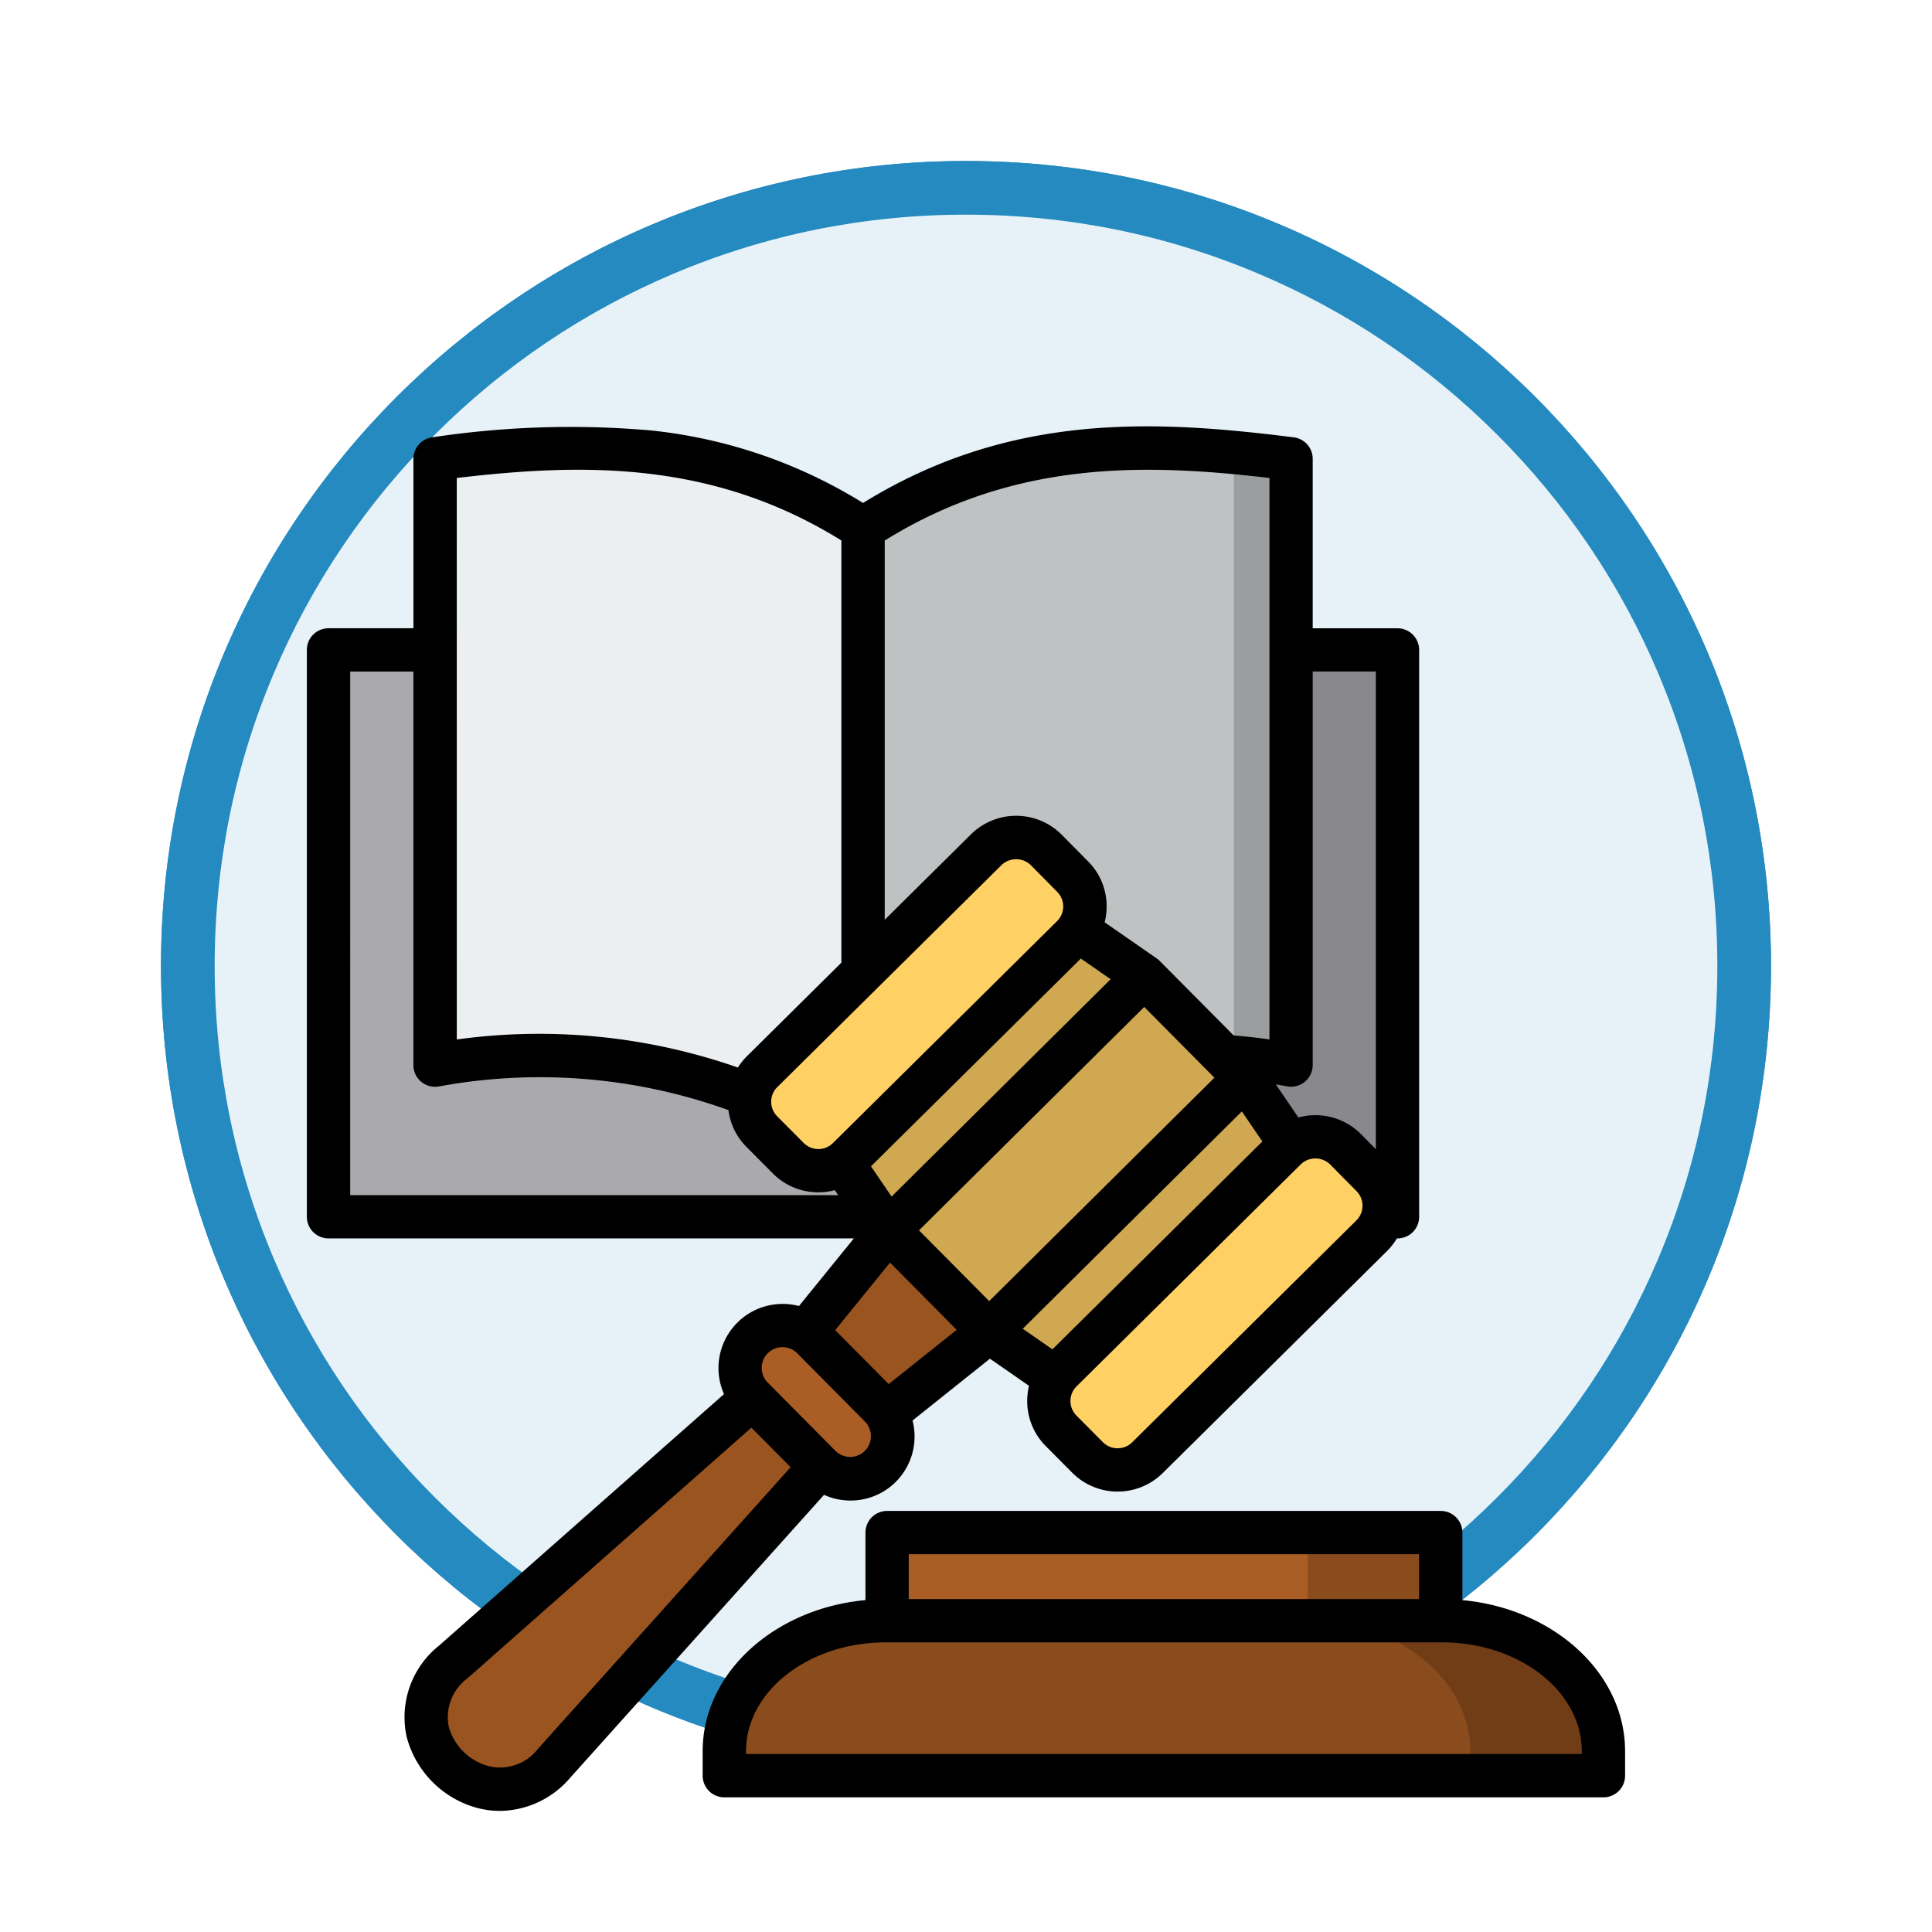 <svg xmlns="http://www.w3.org/2000/svg" xmlns:xlink="http://www.w3.org/1999/xlink" width="108" height="108" viewBox="0 0 108 108">
  <defs>
    <filter id="Trazado_978624" x="0" y="0" width="108" height="108" filterUnits="userSpaceOnUse">
      <feOffset dy="3" input="SourceAlpha"/>
      <feGaussianBlur stdDeviation="3" result="blur"/>
      <feFlood flood-opacity="0.161"/>
      <feComposite operator="in" in2="blur"/>
      <feComposite in="SourceGraphic"/>
    </filter>
    <filter id="Trazado_1076716" x="0" y="0" width="108" height="108" filterUnits="userSpaceOnUse">
      <feOffset dy="3" input="SourceAlpha"/>
      <feGaussianBlur stdDeviation="3" result="blur-2"/>
      <feFlood flood-opacity="0.161"/>
      <feComposite operator="in" in2="blur-2"/>
      <feComposite in="SourceGraphic"/>
    </filter>
  </defs>
  <g id="Grupo_1217191" data-name="Grupo 1217191" transform="translate(-616 -301)">
    <g id="Grupo_1216087" data-name="Grupo 1216087" transform="translate(625 307)">
      <g id="Grupo_1208503" data-name="Grupo 1208503" transform="translate(0)">
        <g id="Grupo_1200660" data-name="Grupo 1200660">
          <g id="Grupo_1181203" data-name="Grupo 1181203">
            <g id="Grupo_1172348" data-name="Grupo 1172348">
              <g id="Grupo_1171897" data-name="Grupo 1171897">
                <g id="Grupo_1171052" data-name="Grupo 1171052">
                  <g id="Grupo_1164581" data-name="Grupo 1164581">
                    <g id="Grupo_1144123" data-name="Grupo 1144123">
                      <g transform="matrix(1, 0, 0, 1, -9, -6)" filter="url(#Trazado_978624)">
                        <g id="Trazado_978624-2" data-name="Trazado 978624" transform="translate(9 6)" fill="#e7f2f8">
                          <path d="M 45 88.5 C 39.127 88.5 33.43 87.35 28.068 85.082 C 22.889 82.891 18.236 79.755 14.241 75.759 C 10.245 71.764 7.109 67.111 4.918 61.932 C 2.65 56.57 1.5 50.873 1.5 45 C 1.5 39.127 2.65 33.43 4.918 28.068 C 7.109 22.889 10.245 18.236 14.241 14.241 C 18.236 10.245 22.889 7.109 28.068 4.918 C 33.43 2.65 39.127 1.5 45 1.5 C 50.873 1.5 56.57 2.65 61.932 4.918 C 67.111 7.109 71.764 10.245 75.759 14.241 C 79.755 18.236 82.891 22.889 85.082 28.068 C 87.35 33.43 88.5 39.127 88.5 45 C 88.5 50.873 87.35 56.57 85.082 61.932 C 82.891 67.111 79.755 71.764 75.759 75.759 C 71.764 79.755 67.111 82.891 61.932 85.082 C 56.57 87.35 50.873 88.5 45 88.5 Z" stroke="none"/>
                          <path d="M 45 3 C 39.329 3 33.829 4.11 28.653 6.299 C 23.652 8.415 19.16 11.443 15.302 15.302 C 11.443 19.16 8.415 23.652 6.299 28.653 C 4.11 33.829 3 39.329 3 45 C 3 50.671 4.11 56.171 6.299 61.347 C 8.415 66.348 11.443 70.84 15.302 74.698 C 19.16 78.557 23.652 81.585 28.653 83.701 C 33.829 85.89 39.329 87 45 87 C 50.671 87 56.171 85.89 61.347 83.701 C 66.348 81.585 70.84 78.557 74.698 74.698 C 78.557 70.84 81.585 66.348 83.701 61.347 C 85.89 56.171 87 50.671 87 45 C 87 39.329 85.89 33.829 83.701 28.653 C 81.585 23.652 78.557 19.16 74.698 15.302 C 70.84 11.443 66.348 8.415 61.347 6.299 C 56.171 4.11 50.671 3 45 3 M 45 0 C 69.853 0 90 20.147 90 45 C 90 69.853 69.853 90 45 90 C 20.147 90 0 69.853 0 45 C 0 20.147 20.147 0 45 0 Z" stroke="none" fill="#248abf"/>
                        </g>
                      </g>
                      <g transform="matrix(1, 0, 0, 1, -9, -6)" filter="url(#Trazado_1076716)">
                        <g id="Trazado_1076716-2" data-name="Trazado 1076716" transform="translate(9 6)" fill="#e7f2f8">
                          <path d="M 45 88.5 C 39.127 88.5 33.43 87.35 28.068 85.082 C 22.889 82.891 18.236 79.755 14.241 75.759 C 10.245 71.764 7.109 67.111 4.918 61.932 C 2.65 56.57 1.5 50.873 1.5 45 C 1.5 39.127 2.65 33.43 4.918 28.068 C 7.109 22.889 10.245 18.236 14.241 14.241 C 18.236 10.245 22.889 7.109 28.068 4.918 C 33.43 2.65 39.127 1.5 45 1.5 C 50.873 1.5 56.57 2.65 61.932 4.918 C 67.111 7.109 71.764 10.245 75.759 14.241 C 79.755 18.236 82.891 22.889 85.082 28.068 C 87.35 33.43 88.5 39.127 88.5 45 C 88.5 50.873 87.35 56.57 85.082 61.932 C 82.891 67.111 79.755 71.764 75.759 75.759 C 71.764 79.755 67.111 82.891 61.932 85.082 C 56.57 87.35 50.873 88.5 45 88.5 Z" stroke="none"/>
                          <path d="M 45 3 C 39.329 3 33.829 4.11 28.653 6.299 C 23.652 8.415 19.16 11.443 15.302 15.302 C 11.443 19.16 8.415 23.652 6.299 28.653 C 4.11 33.829 3 39.329 3 45 C 3 50.671 4.11 56.171 6.299 61.347 C 8.415 66.348 11.443 70.84 15.302 74.698 C 19.16 78.557 23.652 81.585 28.653 83.701 C 33.829 85.89 39.329 87 45 87 C 50.671 87 56.171 85.89 61.347 83.701 C 66.348 81.585 70.84 78.557 74.698 74.698 C 78.557 70.84 81.585 66.348 83.701 61.347 C 85.89 56.171 87 50.671 87 45 C 87 39.329 85.89 33.829 83.701 28.653 C 81.585 23.652 78.557 19.16 74.698 15.302 C 70.84 11.443 66.348 8.415 61.347 6.299 C 56.171 4.11 50.671 3 45 3 M 45 0 C 69.853 0 90 20.147 90 45 C 90 69.853 69.853 90 45 90 C 20.147 90 0 69.853 0 45 C 0 20.147 20.147 0 45 0 Z" stroke="none" fill="#248abf"/>
                        </g>
                      </g>
                    </g>
                  </g>
                </g>
              </g>
            </g>
          </g>
        </g>
      </g>
    </g>
    <g id="educacion-en-derecho" transform="translate(620.963 324.89)">
      <path id="Trazado_1163647" data-name="Trazado 1163647" d="M20.228,82.607H50.105v31.685H20.228Z" transform="translate(-6.821 -70.171)" fill="#a9a9ae"/>
      <path id="Trazado_1163648" data-name="Trazado 1163648" d="M217.917,82.607h29.878v31.685H217.917Z" transform="translate(-174.632 -70.171)" fill="#89898d"/>
      <path id="Trazado_1163649" data-name="Trazado 1163649" d="M59.6,8.592c7.977-1,15.95-1.315,23.927,3.9V46.926C75.781,42.9,67.855,40.894,59.6,42.483Z" transform="translate(-40.242 -6.84)" fill="#eceff1" fill-rule="evenodd"/>
      <path id="Trazado_1163650" data-name="Trazado 1163650" d="M241.837,8.592c-7.973-1-15.95-1.315-23.922,3.9V46.926c7.741-4.027,15.671-6.032,23.922-4.443Z" transform="translate(-174.63 -6.84)" fill="#bfc2c3" fill-rule="evenodd"/>
      <path id="Trazado_1163651" data-name="Trazado 1163651" d="M166.609,450.358h49.143v-1.367c0-4.019-4.057-7.292-9.027-7.292h-31.09c-4.97,0-9.027,3.273-9.027,7.292Z" transform="translate(-131.078 -374.992)" fill="#8a4c1d" fill-rule="evenodd"/>
      <path id="Trazado_1163652" data-name="Trazado 1163652" d="M226.817,409.073h30.944V414H226.817Z" transform="translate(-182.187 -347.297)" fill="#aa5d24"/>
      <path id="Trazado_1163653" data-name="Trazado 1163653" d="M63.4,327.043l14.887-16.6,9.429-7.527L84.9,300.082l-2.815-2.836-7.6,9.369L57.776,321.37c-4.459,3.933,1.834,9.9,5.625,5.673Z" transform="translate(-37.39 -252.37)" fill="#995420" fill-rule="evenodd"/>
      <path id="Trazado_1163654" data-name="Trazado 1163654" d="M176.487,333.194l3.8,3.83a2.374,2.374,0,0,1-3.372,3.342l-3.8-3.83a2.374,2.374,0,0,1,3.372-3.342Z" transform="translate(-136.021 -282.29)" fill="#aa5d24" fill-rule="evenodd"/>
      <path id="Trazado_1163655" data-name="Trazado 1163655" d="M0,0H20.16V7.991H0Z" transform="matrix(0.71, -0.704, 0.704, 0.71, 44.692, 44.9)" fill="#cfa851"/>
      <g id="Grupo_1217190" data-name="Grupo 1217190" transform="translate(36.941 1.4)">
        <path id="Trazado_1163656" data-name="Trazado 1163656" d="M217.2,192.745l-6.683,6.632,2.532,3.714,7.266-7.206,7.047-6.992-3.693-2.566Z" transform="translate(-205.292 -159.615)" fill="#cfa851" fill-rule="evenodd"/>
        <path id="Trazado_1163657" data-name="Trazado 1163657" d="M194.007,154.188l-1.487-1.5a2.379,2.379,0,0,0-3.346-.013L176.64,165.091a2.361,2.361,0,0,0-.013,3.337l1.482,1.5a2.379,2.379,0,0,0,3.346.013l12.535-12.411A2.365,2.365,0,0,0,194.007,154.188Z" transform="translate(-175.942 -130.475)" fill="#ffd064" fill-rule="evenodd"/>
        <path id="Trazado_1163658" data-name="Trazado 1163658" d="M274.894,250.965l-6.683,6.632-3.693-2.562,7.262-7.206,7.052-6.992,2.532,3.71Z" transform="translate(-251.131 -205.887)" fill="#cfa851" fill-rule="evenodd"/>
        <path id="Trazado_1163659" data-name="Trazado 1163659" d="M304.7,264.881l-1.487-1.5a2.379,2.379,0,0,0-3.346-.013l-12.535,12.411a2.361,2.361,0,0,0-.013,3.337l1.482,1.5a2.379,2.379,0,0,0,3.346.013l12.535-12.411a2.365,2.365,0,0,0,.017-3.337Z" transform="translate(-269.906 -224.439)" fill="#ffd064" fill-rule="evenodd"/>
        <path id="Trazado_1163660" data-name="Trazado 1163660" d="M382.3,409.073V414h7.446v-4.931Z" transform="translate(-351.111 -348.697)" fill="#8a4c1d" fill-rule="evenodd"/>
        <path id="Trazado_1163661" data-name="Trazado 1163661" d="M390.153,441.7H382.78c4.969,0,9.027,3.273,9.027,7.292v1.367h7.446v-1.367c0-4.019-4.057-7.292-9.027-7.292Z" transform="translate(-351.52 -376.393)" fill="#703d17" fill-rule="evenodd"/>
        <path id="Trazado_1163662" data-name="Trazado 1163662" d="M355.057,20.622V43.388a28.481,28.481,0,0,1,3.2.441V9.937c-1.062-.133-2.129-.253-3.2-.351Z" transform="translate(-327.987 -9.586)" fill="#9b9e9e" fill-rule="evenodd"/>
      </g>
      <path id="Trazado_1163663" data-name="Trazado 1163663" d="M76.785,65.557V61.782a1.21,1.21,0,0,0-1.21-1.21H44.626a1.21,1.21,0,0,0-1.21,1.21v3.775c-5.108.473-9.1,4.081-9.1,8.448v1.367a1.21,1.21,0,0,0,1.21,1.21H84.67a1.21,1.21,0,0,0,1.21-1.21V74.005c0-4.368-3.986-7.975-9.1-8.448ZM45.837,62.992H74.364V65.5H45.837ZM83.46,74.161H36.741V74c0-3.353,3.506-6.081,7.817-6.081H75.643c4.31,0,7.816,2.728,7.816,6.081Zm-40.9-14.169h.021a3.574,3.574,0,0,0,3.58-3.568,3.616,3.616,0,0,0-.112-.907l4.327-3.455,2.183,1.515a3.608,3.608,0,0,0-.1.828,3.556,3.556,0,0,0,1.036,2.542l1.483,1.491a3.585,3.585,0,0,0,5.055.019L72.57,46.046a3.566,3.566,0,0,0,.554-.708h.034a1.21,1.21,0,0,0,1.21-1.21V12.442a1.21,1.21,0,0,0-1.21-1.21h-4.74V1.757a1.211,1.211,0,0,0-1.06-1.2C59.711-.4,51.563-.893,43.281,4.226A27.972,27.972,0,0,0,31.455.175,51.636,51.636,0,0,0,19.208.556a1.21,1.21,0,0,0-1.06,1.2v9.474H13.4a1.21,1.21,0,0,0-1.21,1.21V44.127a1.21,1.21,0,0,0,1.21,1.21H42.77L39.7,49.117A3.605,3.605,0,0,0,38.8,49h-.017a3.585,3.585,0,0,0-3.273,5.041L19.581,68.1a5.112,5.112,0,0,0-1.809,5.108,5.588,5.588,0,0,0,3.995,3.981A5.049,5.049,0,0,0,23,77.341a5.235,5.235,0,0,0,3.913-1.855L41.1,59.673a3.58,3.58,0,0,0,1.462.318Zm7.773-11.15L46.41,44.888l4.329-4.295L59,32.4l3.924,3.954-4.575,4.539ZM38.486,36.882l12.533-12.41a1.181,1.181,0,0,1,1.641,0l1.482,1.5,0,0a1.155,1.155,0,0,1-.007,1.623L41.6,40.007A1.16,1.16,0,0,1,39.962,40l-1.481-1.489a1.151,1.151,0,0,1-.334-.822,1.134,1.134,0,0,1,.339-.808Zm5.239,4.426L55.458,29.694l1.664,1.155L44.878,43Zm8.485,9.08L64.457,38.239l1.147,1.68L53.868,51.539Zm18.658-6.064L58.327,56.736a1.16,1.16,0,0,1-1.636-.006L55.21,55.24a1.151,1.151,0,0,1-.334-.822,1.134,1.134,0,0,1,.339-.807L67.749,41.2a1.18,1.18,0,0,1,1.641,0l1.482,1.5,0,0a1.154,1.154,0,0,1-.006,1.623Zm-3.66-7.466a1.21,1.21,0,0,0,1.21-1.21v-22h3.53v26.7l-.841-.848a3.586,3.586,0,0,0-3.489-.922l-1.263-1.851c.208.036.416.07.622.11A1.211,1.211,0,0,0,67.207,36.858ZM66,2.829V34.217c-.664-.1-1.332-.171-2-.225l-4.13-4.161c-.011-.011-.023-.021-.035-.032l-.042-.039c-.021-.018-.043-.034-.065-.051s-.018-.015-.027-.021l-2.913-2.021a3.615,3.615,0,0,0,.11-.877,3.54,3.54,0,0,0-1.034-2.526l-1.484-1.5a3.593,3.593,0,0,0-5.06-.019l-4.826,4.78V6.326C51.763,1.81,59.076,2.019,66,2.829Zm-45.429,0c6.922-.811,14.233-1.022,21.5,3.494v23.6L36.784,35.16a3.572,3.572,0,0,0-.5.625,33.715,33.715,0,0,0-15.712-1.568ZM14.614,13.652h3.533v22a1.21,1.21,0,0,0,1.439,1.188,31.134,31.134,0,0,1,16.17,1.325,3.552,3.552,0,0,0,1.006,2.054l1.483,1.491a3.569,3.569,0,0,0,3.456.93l.19.279H14.613ZM44.79,46.69l3.727,3.758-3.8,3.033-2.992-3.016Zm-6.828,5.063a1.15,1.15,0,0,1,.818-.335h.006a1.144,1.144,0,0,1,.815.34l0,0,3.8,3.831a1.162,1.162,0,0,1-1.65,1.636l-3.8-3.832a1.164,1.164,0,0,1,.009-1.643ZM25.11,73.869a2.667,2.667,0,0,1-2.752.969,3.152,3.152,0,0,1-2.233-2.2,2.706,2.706,0,0,1,1.058-2.721l15.857-14,2.194,2.211Z" transform="translate(0 0)"/>
    </g>
  </g>
</svg>
